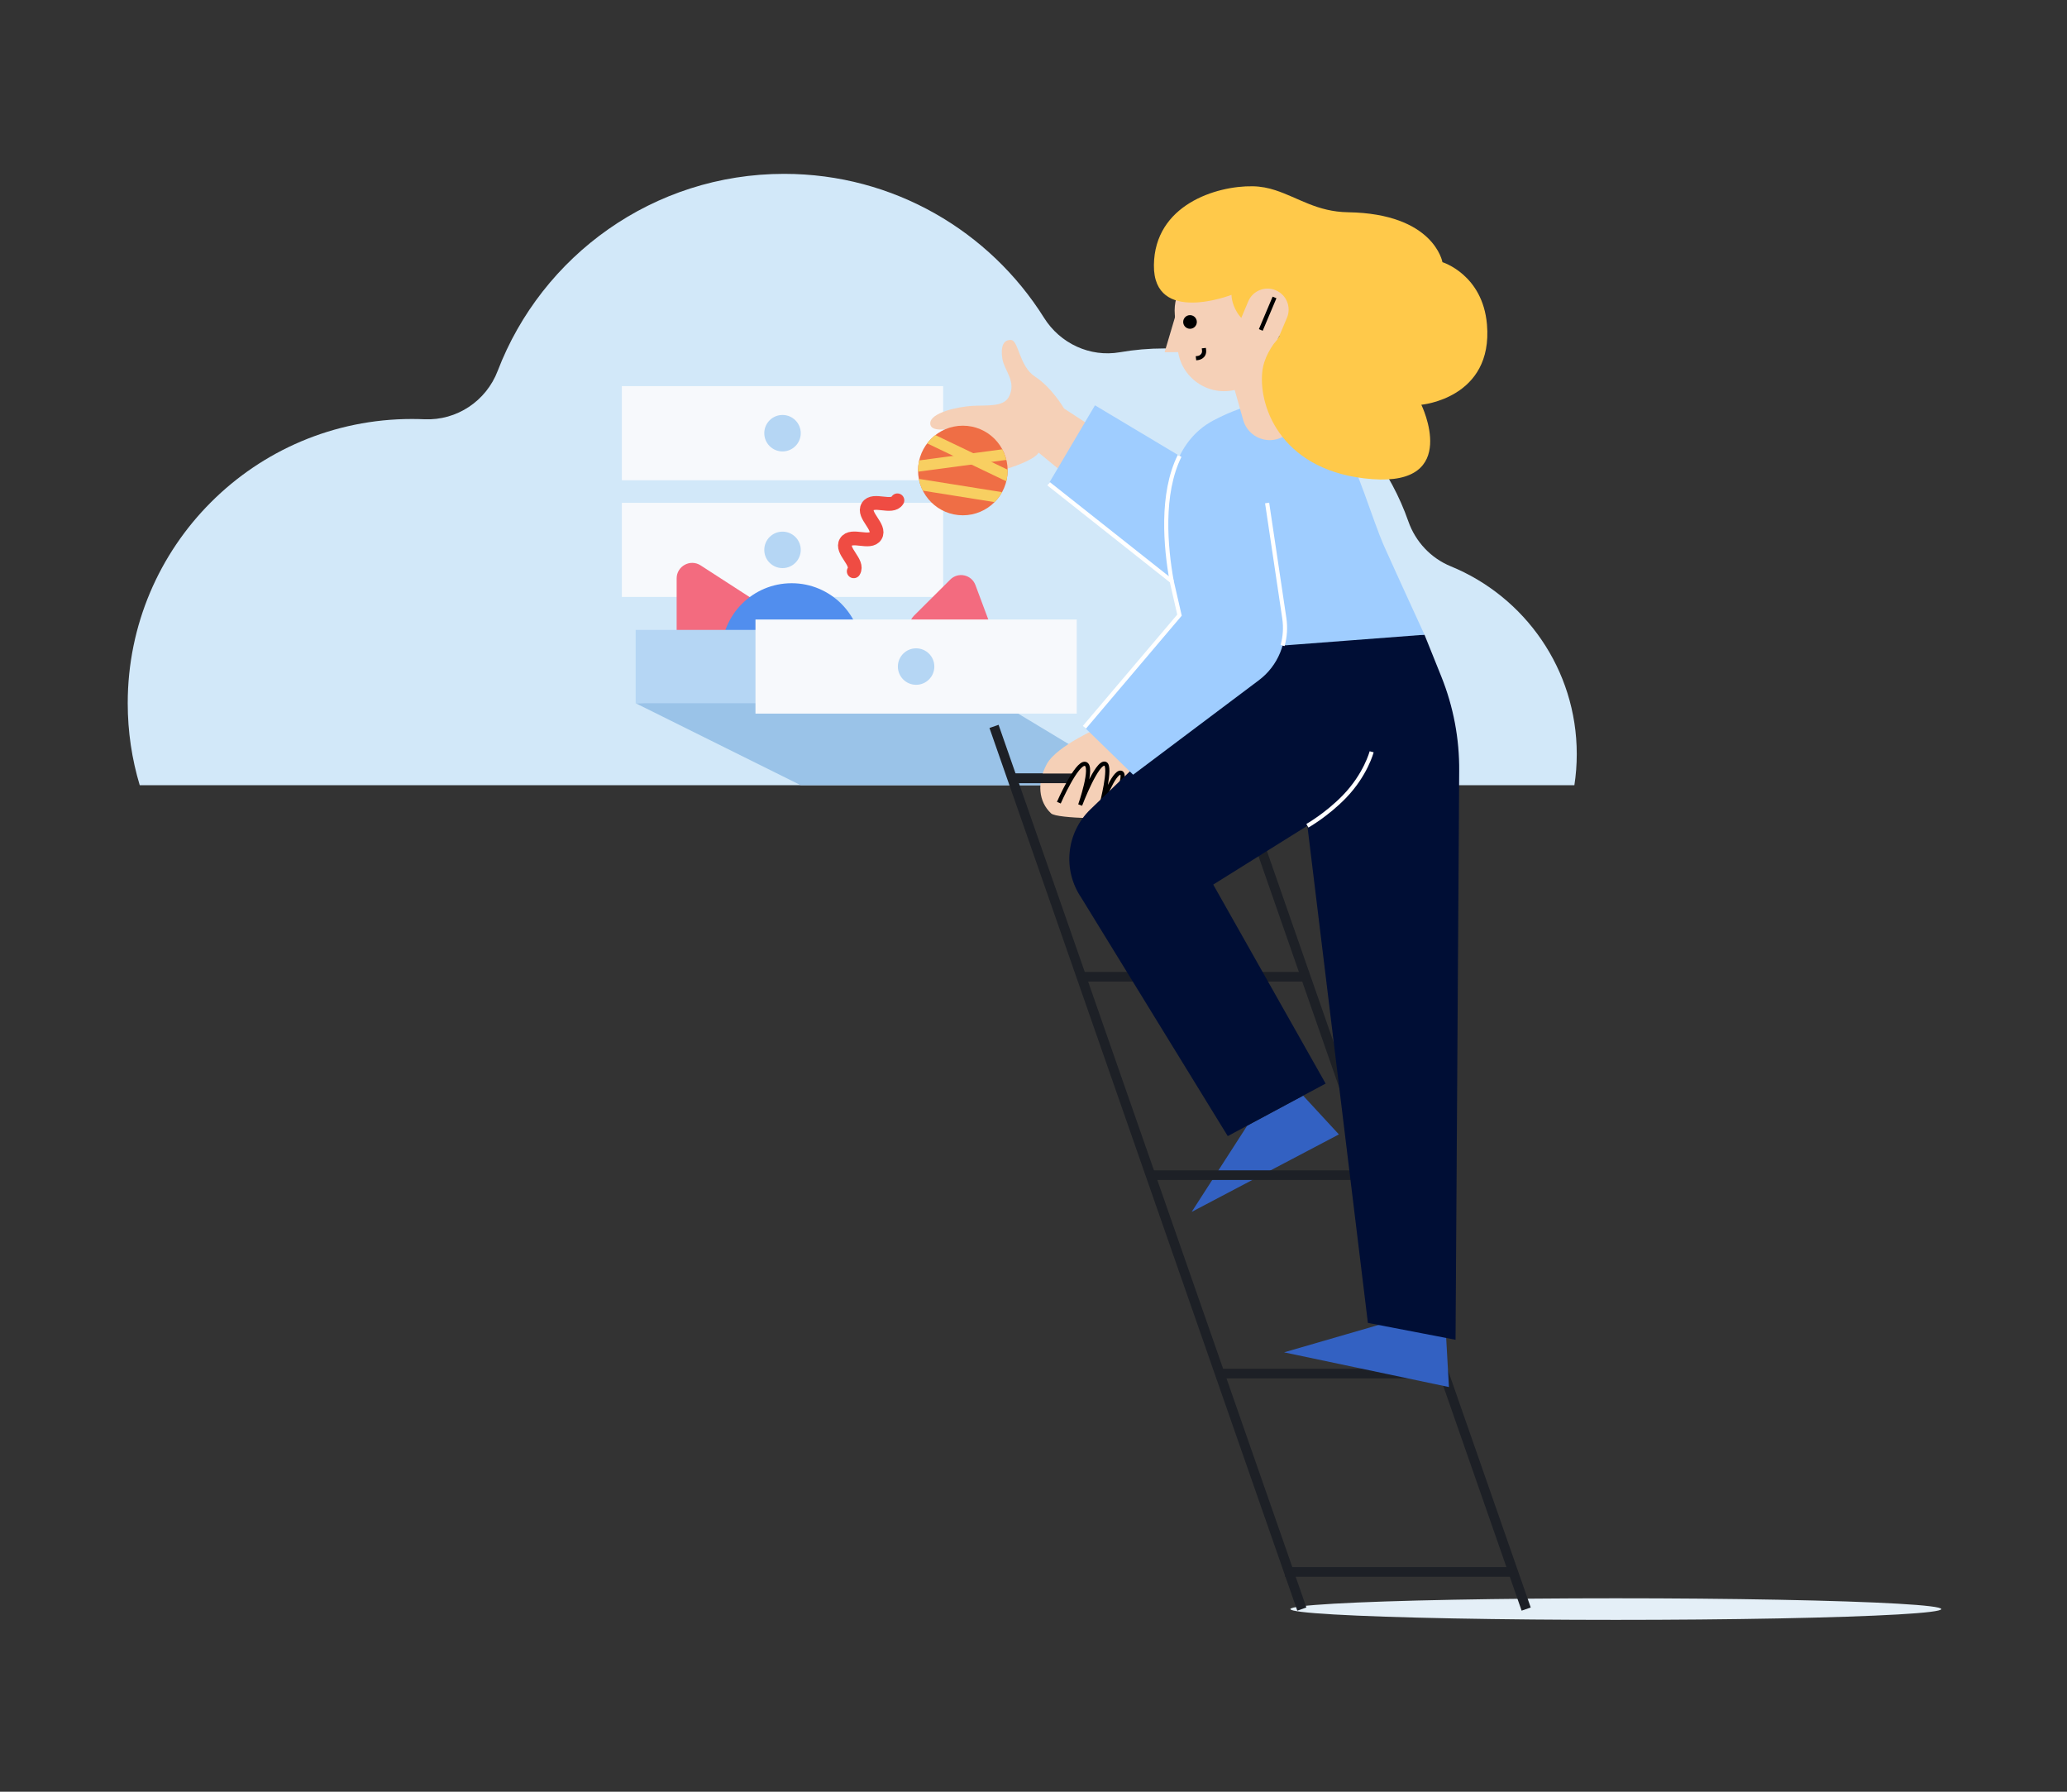 <?xml version="1.0" encoding="utf-8"?>
<!-- Generator: Adobe Illustrator 23.0.2, SVG Export Plug-In . SVG Version: 6.00 Build 0)  -->
<svg version="1.1" id="레이어_1" xmlns="http://www.w3.org/2000/svg" xmlns:xlink="http://www.w3.org/1999/xlink" x="0px"
	 y="0px" viewBox="0 0 1500 1300" style="enable-background:new 0 0 1500 1300;" xml:space="preserve">
<rect x="0" y="0" width="1500" height="1300" fill="#333333" stroke="none"/>
<style type="text/css">
	.st0{fill:#D2E8F9;}
	.st1{fill:#9AC3E8;}
	.st2{fill:#F7F9FC;}
	.st3{fill:#F36B7F;}
	.st4{fill:#518EEE;}
	.st5{fill:#B5D6F4;}
	.st6{fill:none;stroke:#EF4C43;stroke-width:10;stroke-linecap:round;stroke-miterlimit:10;}
	.st7{fill:#E4EFF7;}
	.st8{fill:#3361C2;}
	.st9{fill:none;stroke:#1D2026;stroke-width:7;stroke-miterlimit:10;}
	.st10{fill:#F5D0B7;}
	.st11{fill:#F5D0B7;stroke:#000000;stroke-width:3;stroke-miterlimit:10;}
	.st12{fill:#000E35;}
	.st13{fill:#9FCDFF;}
	.st14{fill:none;stroke:#FFFFFF;stroke-width:3;stroke-miterlimit:10;}
	.st15{fill:none;stroke:#F5D0B7;stroke-width:40;stroke-linecap:round;stroke-linejoin:round;stroke-miterlimit:10;}
	.st16{fill:#FFC94A;}
	.st17{fill:#EF6E45;}
	.st18{fill:#3361C2;stroke:#000000;stroke-width:3;stroke-linecap:square;stroke-miterlimit:10;}
	.st19{clip-path:url(#SVGID_2_);}
	.st20{fill:none;stroke:#F8CF61;stroke-width:8;stroke-miterlimit:10;}
</style>
<g>
	<path class="st0" d="M1144.24,547.15c0,7.68-0.59,15.22-1.73,22.59H101.41c-5.67-18.84-8.72-38.82-8.72-59.51
		c0-113.9,92.34-206.23,206.23-206.23c3.05,0,6.09,0.07,9.1,0.2c23.45,1.02,44.75-13.18,53.15-35.1
		c32.01-83.61,113-142.96,207.86-142.96c79.53,0,149.32,41.73,188.65,104.49c11.67,18.61,33.32,28.7,54.97,24.95
		c10.49-1.82,21.28-2.77,32.29-2.77c81.86,0,151.47,52.42,177.1,125.51c5.16,14.72,16.34,26.66,30.77,32.57
		C1106.46,432.86,1144.24,485.6,1144.24,547.15z"/>
	<polygon class="st1" points="825.05,569.74 581.12,569.74 461.28,510.23 711.85,501.46 	"/>
	<rect x="451.28" y="364.83" class="st2" width="233.15" height="68.28"/>
	<rect x="451.28" y="280.17" class="st2" width="233.15" height="68.28"/>
	<path class="st3" d="M491.04,463.82v-44.13c0-8.93,9.9-14.32,17.4-9.47l58.02,37.52c8.89,5.75,5.67,19.47-4.85,20.67l-58.02,6.61
		C496.91,475.78,491.04,470.55,491.04,463.82z"/>
	<path class="st3" d="M707.85,424.47l10.15,27.18c2.76,7.38-2.84,15.21-10.71,14.99l-36.44-1c-9.76-0.27-14.45-12.09-7.53-18.97
		l26.29-26.17C695.33,414.79,705.02,416.91,707.85,424.47z"/>
	<path class="st4" d="M523.49,474.17c0-28.17,22.84-51.01,51.01-51.01c28.17,0,51.01,22.84,51.01,51.01"/>
	<rect x="461.28" y="457.03" class="st5" width="233.15" height="53.2"/>
	<g>
		<path class="st6" d="M651.24,363.02c-3.96,6.44-17.58-1.94-21.54,4.49c-3.96,6.43,9.66,14.81,5.7,21.25
			c-3.96,6.44-17.58-1.94-21.54,4.5c-3.96,6.44,9.65,14.82,5.69,21.25"/>
	</g>
	<rect x="548.24" y="449.49" class="st2" width="233.15" height="68.28"/>
	<circle class="st5" cx="567.86" cy="398.97" r="13.23"/>
	<circle class="st5" cx="567.86" cy="314.31" r="13.23"/>
</g>
<ellipse class="st7" cx="1172.59" cy="1167.48" rx="236.18" ry="7.83"/>
<polygon class="st8" points="905.07,816.75 864.77,879.31 971.62,823.08 945.67,794.96 "/>
<g>
	<line class="st9" x1="783.71" y1="708.69" x2="948.75" y2="708.69"/>
	<line class="st9" x1="833.31" y1="852.64" x2="998.35" y2="852.64"/>
	<line class="st9" x1="882.92" y1="996.59" x2="1047.96" y2="996.59"/>
	<line class="st9" x1="932.53" y1="1140.54" x2="1097.57" y2="1140.54"/>
	<line class="st9" x1="721.35" y1="527.04" x2="944.73" y2="1167.48"/>
	<line class="st9" x1="884.15" y1="527.04" x2="1107.53" y2="1167.48"/>
	<line class="st9" x1="734.1" y1="564.74" x2="899.14" y2="564.74"/>
</g>
<path class="st10" d="M799.58,526.98c0,0-32.74,13.94-39.96,27.43s-6.02,27.18,3.15,35.75c4.43,4.14,49.2,3.77,49.2,3.77
	l10.91-46.45L799.58,526.98z"/>
<line class="st9" x1="735.31" y1="564.74" x2="778.62" y2="564.74"/>
<polygon class="st8" points="1001.42,961.03 931.83,981.2 1051.48,1006.38 1049.33,968.2 "/>
<path class="st11" d="M768.39,582.38c0,0,12.91-29.54,19.16-28.15c6.25,1.38-3.68,29.85-3.68,29.85s12.22-32.23,18.19-29.92
	c4.65,1.8-2.78,30-2.78,30s8.93-24.62,14.16-23.52c5.24,1.09-7.64,28.68-7.64,28.68"/>
<path class="st12" d="M843.23,537.24l-51.93,50c-17.52,16.87-20.34,43.9-6.68,64.02l106.35,173.05L962,786.2l-81.57-144.38
	l68.32-42.68l43.91,360.7l63.61,12.24l2.65-412.55c0.21-23.51-4.2-46.84-12.97-68.65l-12.22-30.37l-123.38-3.06L843.23,537.24z"/>
<path class="st13" d="M919.54,364.95l12.47,83.61c2.57,17.24-4.51,34.51-18.45,44.98l-91.25,68.56l-35.34-34.42l68.99-81.35
	c0,0-33.68-110.88,24.91-141.46c53.04-27.69,77.69-6.38,92.41,15.53c11.48,17.08,22.51,56.52,31.31,76.21
	c8.81,19.69,29.14,63.92,29.14,63.92l-117.46,8.96"/>
<path class="st10" d="M693.28,310.18c-0.46,0-18.05,4.83-18.21-2.95s20.15-12.16,30.62-12.75c10.46-0.58,22.31,0.89,26.26-6.26
	c6.19-11.2-3.18-19.23-4.56-28c-1.38-8.77,0.77-13.85,6.31-13.54c5.54,0.31,5.85,19.1,17.46,26.62c12.21,7.9,21,23.08,21,23.08
	l31.69,20.68c0,0-22.77,32.25-23.69,32.4c-0.92,0.15-26.46-21.08-26.46-21.08s-2,6.62-34.62,15.08"/>
<polygon class="st13" points="794.62,294.08 760.97,351 874,440.44 887.74,349.77 "/>
<path class="st14" d="M850.3,421.77c-4.48-24.81-7.97-63.32,5.72-90.98"/>
<line class="st15" x1="899.49" y1="221.9" x2="921.43" y2="299.33"/>
<path class="st10" d="M901.54,281.46l-4.13,1.14c-20.45,5.66-41-8.66-42.79-29.8l-2.08-24.57c-1.38-16.38,9.19-31.39,25.08-35.6l0,0
	c18.09-4.79,36.63,5.99,41.42,24.08l6.21,23.43C930.01,258.08,919.44,276.51,901.54,281.46z"/>
<path class="st16" d="M1079.08,235.46c4.55,53.65-47.63,58.21-47.63,58.21s28.87,58.89-35.74,53.97
	c-64.61-4.92-82.24-51.01-79.74-77.37c1-10.5,6.44-18.64,12.59-26.49c-35.41-5.47-34.87-29.86-34.87-29.86s-56.77,22.15-56.31-21.54
	c0.46-43.69,45.24-57.69,71.7-57.23c6.02,0.1,11.37,1.22,16.39,2.85c17.04,5.57,30.23,15.64,52.84,16
	c62.46,1,68.46,36.23,68.46,36.23S1076,199.15,1079.08,235.46z"/>
<polyline class="st10" points="853.13,228.65 845.14,255.58 855.7,255.47 "/>
<circle cx="863.58" cy="233.6" r="4.95"/>
<circle class="st17" cx="698.72" cy="341.37" r="32.51"/>
<path class="st18" d="M869.39,259.75c0,0,4.92-0.63,4.38-5.68"/>
<path class="st10" d="M908.64,251.56l-0.2-0.09c-7.68-3.24-11.31-12.17-8.07-19.84l5.48-12.99c3.24-7.68,12.17-11.31,19.84-8.07
	l0.2,0.09c7.68,3.24,11.31,12.17,8.07,19.84l-5.48,12.99C925.25,251.16,916.32,254.79,908.64,251.56z"/>
<line class="st18" x1="924.32" y1="217.2" x2="915.53" y2="238.01"/>
<path class="st14" d="M948.75,599.14c0,0,13.98-7.88,26.79-21.06c15.54-15.99,19.85-32.62,19.85-32.62"/>
<circle class="st5" cx="664.81" cy="483.63" r="13.23"/>
<path class="st14" d="M919.54,364.95l12.47,83.61c1,6.73,0.54,13.47-1.24,19.8"/>
<g>
	<defs>
		<circle id="SVGID_1_" cx="698.72" cy="341.37" r="32.51"/>
	</defs>
	<clipPath id="SVGID_2_">
		<use xlink:href="#SVGID_1_"  style="overflow:visible;"/>
	</clipPath>
	<g class="st19">
		<g>
			<line class="st20" x1="672" y1="316.85" x2="734.92" y2="347"/>
			<line class="st20" x1="662.62" y1="338.69" x2="755.85" y2="326.23"/>
			<line class="st20" x1="732.62" y1="362" x2="664.15" y2="351.08"/>
		</g>
	</g>
</g>
<polyline class="st14" points="760.97,351 850.29,421.67 855.95,446.31 786.96,527.66 "/>
</svg>
